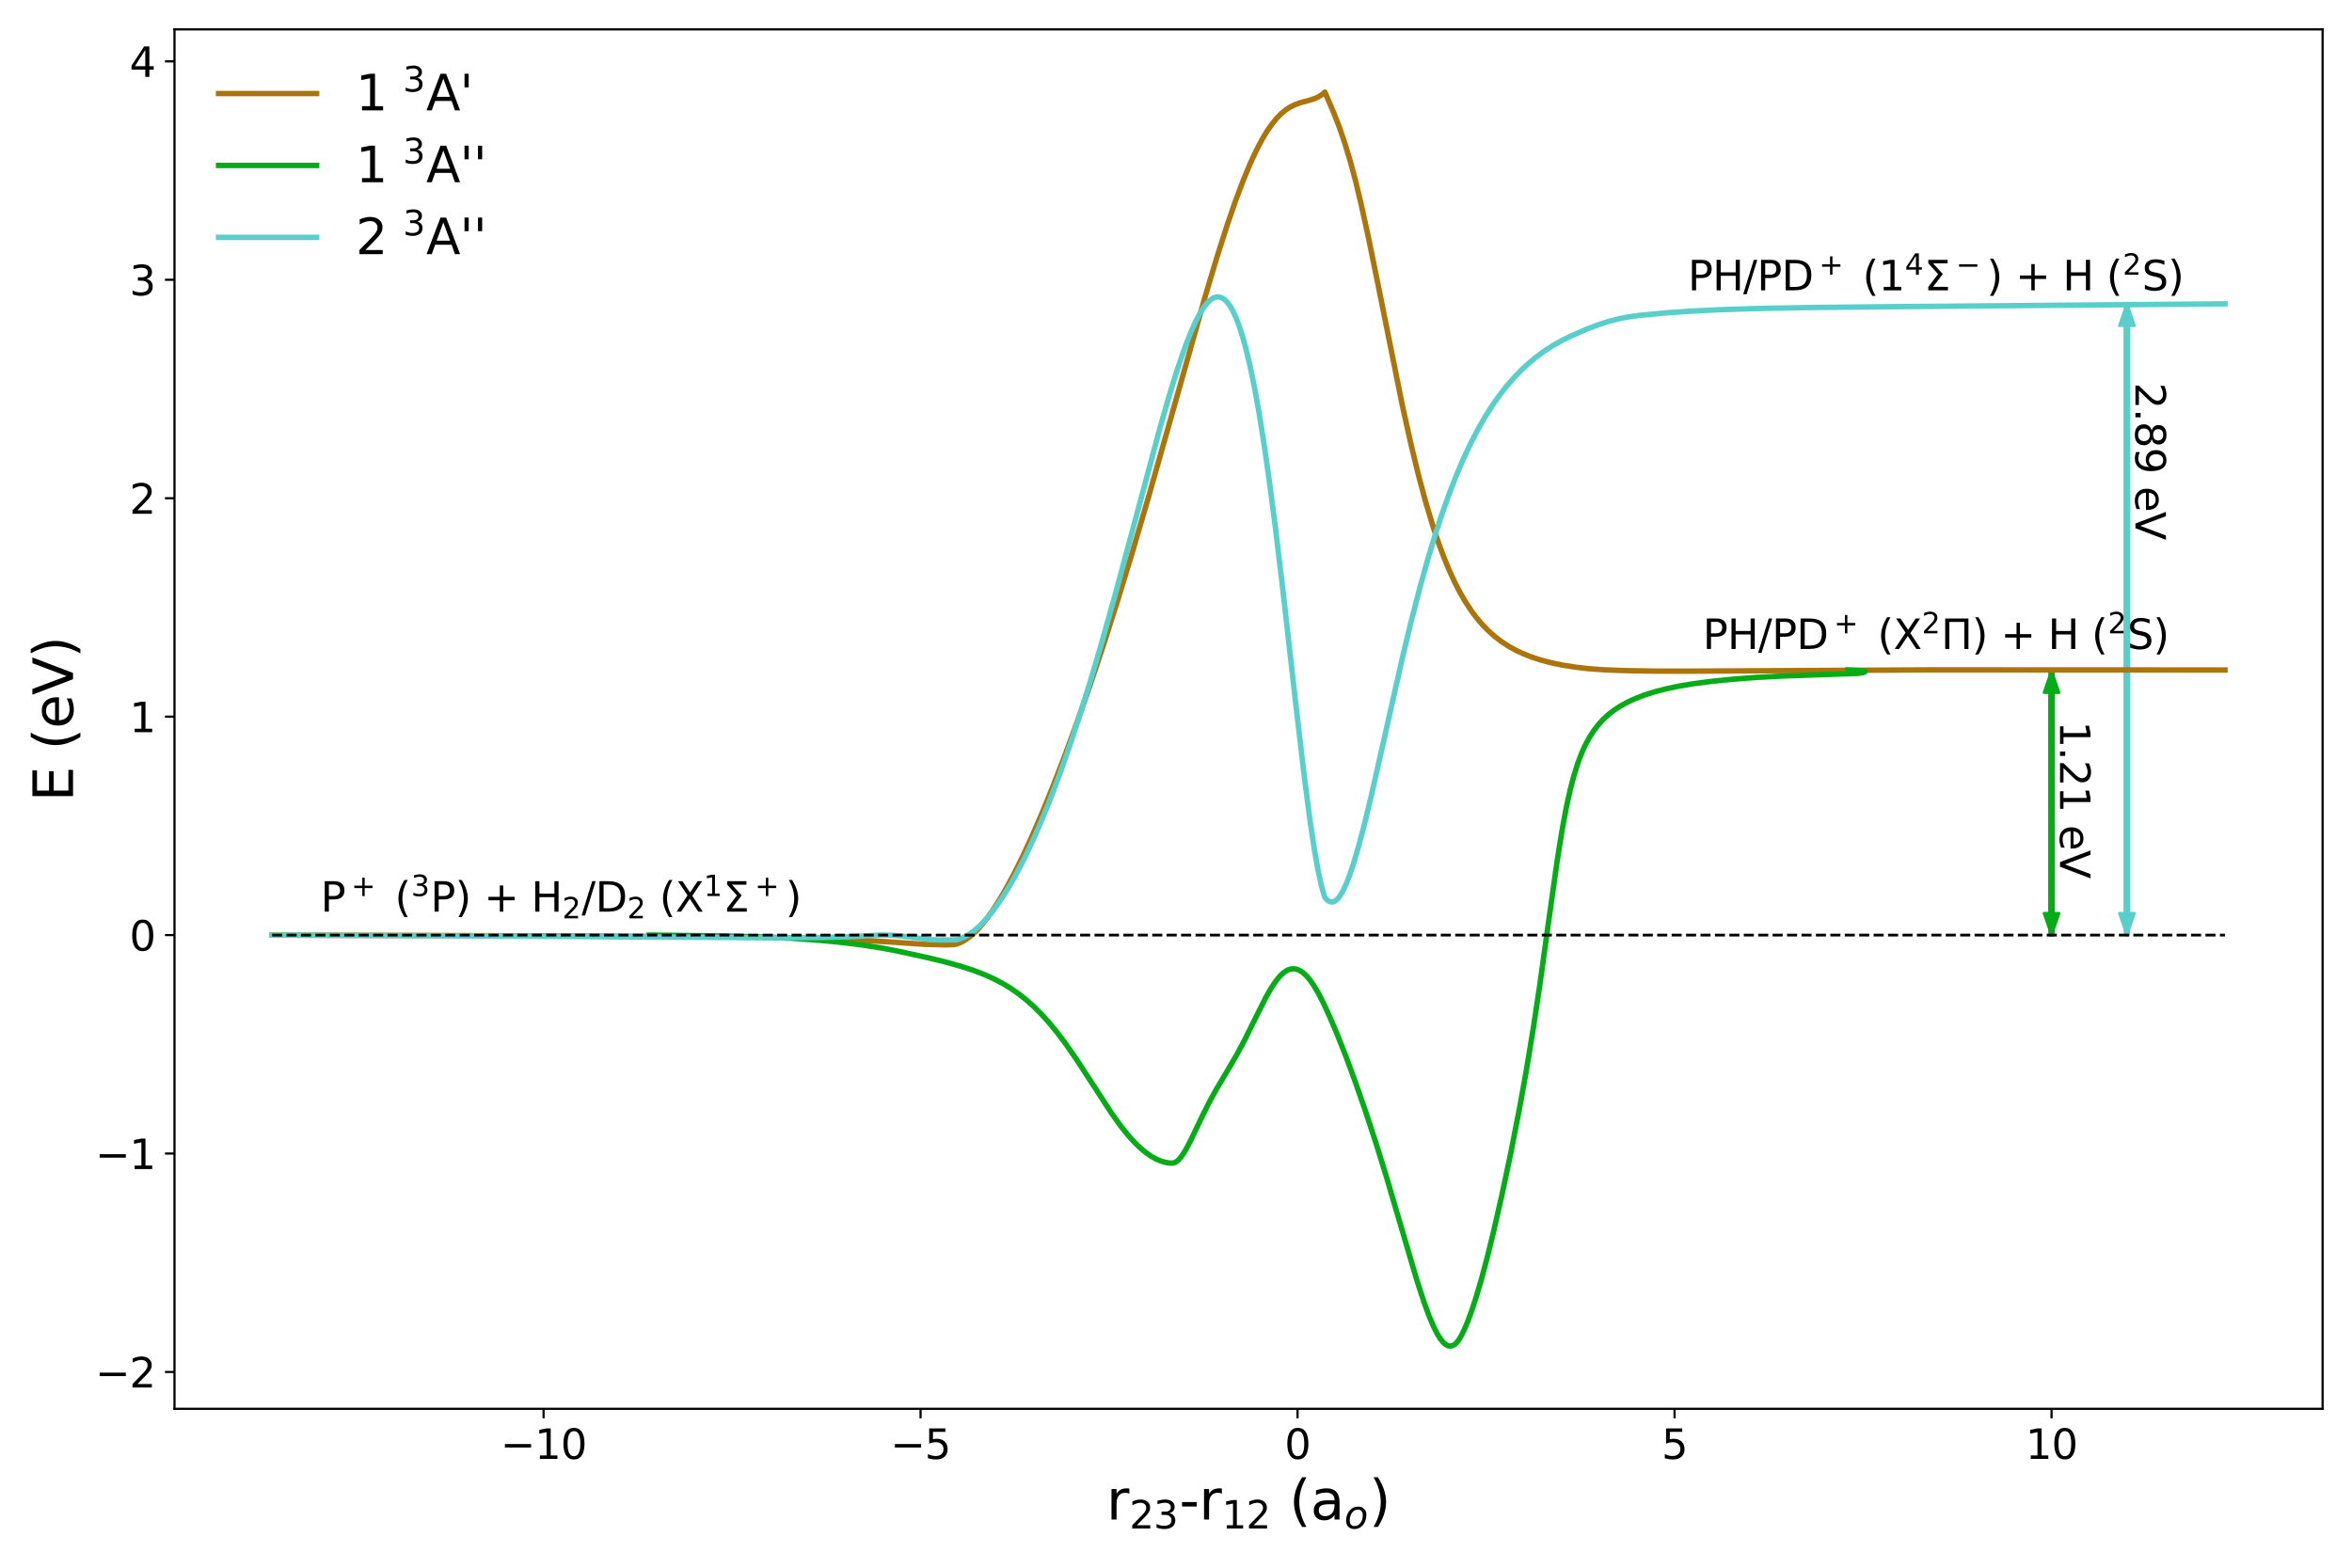 <?xml version="1.0" encoding="utf-8" standalone="no"?>
<!DOCTYPE svg PUBLIC "-//W3C//DTD SVG 1.1//EN"
  "http://www.w3.org/Graphics/SVG/1.1/DTD/svg11.dtd">
<svg xmlns:xlink="http://www.w3.org/1999/xlink" width="864pt" height="576pt" viewBox="0 0 864 576" xmlns="http://www.w3.org/2000/svg" version="1.1">
 <defs>
  <style type="text/css">*{stroke-linejoin: round; stroke-linecap: butt}</style>
 </defs>
 <g id="figure_1">
  <g id="patch_1">
   <path d="M 0 576 
L 864 576 
L 864 0 
L 0 0 
L 0 576 
z
" style="fill: none"/>
  </g>
  <g id="axes_1">
   <g id="patch_2">
    <path d="M 64.1 517.624 
L 853.2 517.624 
L 853.2 10.8 
L 64.1 10.8 
L 64.1 517.624 
z
" style="fill: none"/>
   </g>
   <g id="patch_3">
    <path d="M 753.628 246.46 
L 756.397 254.486 
L 754.32 254.486 
L 754.32 343.572 
L 752.935 343.572 
L 752.935 254.486 
L 750.858 254.486 
z
" clip-path="url(#p246024b13c)" style="fill: #06ac18; stroke: #06ac18; stroke-linejoin: miter"/>
   </g>
   <g id="patch_4">
    <path d="M 753.628 343.572 
L 750.858 335.547 
L 752.935 335.547 
L 752.935 246.46 
L 754.32 246.46 
L 754.32 335.547 
L 756.397 335.547 
z
" clip-path="url(#p246024b13c)" style="fill: #06ac18; stroke: #06ac18; stroke-linejoin: miter"/>
   </g>
   <g id="patch_5">
    <path d="M 781.325 111.627 
L 784.095 119.653 
L 782.018 119.653 
L 782.018 343.572 
L 780.633 343.572 
L 780.633 119.653 
L 778.555 119.653 
z
" clip-path="url(#p246024b13c)" style="fill: #58cfca; stroke: #58cfca; stroke-linejoin: miter"/>
   </g>
   <g id="patch_6">
    <path d="M 781.325 343.572 
L 778.555 335.547 
L 780.633 335.547 
L 780.633 111.627 
L 782.018 111.627 
L 782.018 335.547 
L 784.095 335.547 
z
" clip-path="url(#p246024b13c)" style="fill: #58cfca; stroke: #58cfca; stroke-linejoin: miter"/>
   </g>
   <g id="matplotlib.axis_1">
    <g id="xtick_1">
     <g id="line2d_1">
      <defs>
       <path id="m3569d55212" d="M 0 0 
L 0 3.5 
" style="stroke: #000000; stroke-width: 0.8"/>
      </defs>
      <g>
       <use xlink:href="#m3569d55212" x="199.679" y="517.624" style="stroke: #000000; stroke-width: 0.8"/>
      </g>
     </g>
     <g id="text_1">
      <!-- −10 -->
      <g transform="translate(183.85 536.022) scale(0.15 -0.15)">
       <defs>
        <path id="DejaVuSans-2212" d="M 678 2272 
L 4684 2272 
L 4684 1741 
L 678 1741 
L 678 2272 
z
" transform="scale(0.016)"/>
        <path id="DejaVuSans-31" d="M 794 531 
L 1825 531 
L 1825 4091 
L 703 3866 
L 703 4441 
L 1819 4666 
L 2450 4666 
L 2450 531 
L 3481 531 
L 3481 0 
L 794 0 
L 794 531 
z
" transform="scale(0.016)"/>
        <path id="DejaVuSans-30" d="M 2034 4250 
Q 1547 4250 1301 3770 
Q 1056 3291 1056 2328 
Q 1056 1369 1301 889 
Q 1547 409 2034 409 
Q 2525 409 2770 889 
Q 3016 1369 3016 2328 
Q 3016 3291 2770 3770 
Q 2525 4250 2034 4250 
z
M 2034 4750 
Q 2819 4750 3233 4129 
Q 3647 3509 3647 2328 
Q 3647 1150 3233 529 
Q 2819 -91 2034 -91 
Q 1250 -91 836 529 
Q 422 1150 422 2328 
Q 422 3509 836 4129 
Q 1250 4750 2034 4750 
z
" transform="scale(0.016)"/>
       </defs>
       <use xlink:href="#DejaVuSans-2212"/>
       <use xlink:href="#DejaVuSans-31" transform="translate(83.789 0)"/>
       <use xlink:href="#DejaVuSans-30" transform="translate(147.412 0)"/>
      </g>
     </g>
    </g>
    <g id="xtick_2">
     <g id="line2d_2">
      <g>
       <use xlink:href="#m3569d55212" x="338.166" y="517.624" style="stroke: #000000; stroke-width: 0.8"/>
      </g>
     </g>
     <g id="text_2">
      <!-- −5 -->
      <g transform="translate(327.11 536.022) scale(0.15 -0.15)">
       <defs>
        <path id="DejaVuSans-35" d="M 691 4666 
L 3169 4666 
L 3169 4134 
L 1269 4134 
L 1269 2991 
Q 1406 3038 1543 3061 
Q 1681 3084 1819 3084 
Q 2600 3084 3056 2656 
Q 3513 2228 3513 1497 
Q 3513 744 3044 326 
Q 2575 -91 1722 -91 
Q 1428 -91 1123 -41 
Q 819 9 494 109 
L 494 744 
Q 775 591 1075 516 
Q 1375 441 1709 441 
Q 2250 441 2565 725 
Q 2881 1009 2881 1497 
Q 2881 1984 2565 2268 
Q 2250 2553 1709 2553 
Q 1456 2553 1204 2497 
Q 953 2441 691 2322 
L 691 4666 
z
" transform="scale(0.016)"/>
       </defs>
       <use xlink:href="#DejaVuSans-2212"/>
       <use xlink:href="#DejaVuSans-35" transform="translate(83.789 0)"/>
      </g>
     </g>
    </g>
    <g id="xtick_3">
     <g id="line2d_3">
      <g>
       <use xlink:href="#m3569d55212" x="476.653" y="517.624" style="stroke: #000000; stroke-width: 0.8"/>
      </g>
     </g>
     <g id="text_3">
      <!-- 0 -->
      <g transform="translate(471.881 536.022) scale(0.15 -0.15)">
       <use xlink:href="#DejaVuSans-30"/>
      </g>
     </g>
    </g>
    <g id="xtick_4">
     <g id="line2d_4">
      <g>
       <use xlink:href="#m3569d55212" x="615.141" y="517.624" style="stroke: #000000; stroke-width: 0.8"/>
      </g>
     </g>
     <g id="text_4">
      <!-- 5 -->
      <g transform="translate(610.369 536.022) scale(0.15 -0.15)">
       <use xlink:href="#DejaVuSans-35"/>
      </g>
     </g>
    </g>
    <g id="xtick_5">
     <g id="line2d_5">
      <g>
       <use xlink:href="#m3569d55212" x="753.628" y="517.624" style="stroke: #000000; stroke-width: 0.8"/>
      </g>
     </g>
     <g id="text_5">
      <!-- 10 -->
      <g transform="translate(744.084 536.022) scale(0.15 -0.15)">
       <use xlink:href="#DejaVuSans-31"/>
       <use xlink:href="#DejaVuSans-30" transform="translate(63.623 0)"/>
      </g>
     </g>
    </g>
    <g id="text_6">
     <!-- r$_{23}$-r$_{12}$ (a$_o$) -->
     <g transform="translate(406.45 558.338) scale(0.2 -0.2)">
      <defs>
       <path id="DejaVuSans-72" d="M 2631 2963 
Q 2534 3019 2420 3045 
Q 2306 3072 2169 3072 
Q 1681 3072 1420 2755 
Q 1159 2438 1159 1844 
L 1159 0 
L 581 0 
L 581 3500 
L 1159 3500 
L 1159 2956 
Q 1341 3275 1631 3429 
Q 1922 3584 2338 3584 
Q 2397 3584 2469 3576 
Q 2541 3569 2628 3553 
L 2631 2963 
z
" transform="scale(0.016)"/>
       <path id="DejaVuSans-32" d="M 1228 531 
L 3431 531 
L 3431 0 
L 469 0 
L 469 531 
Q 828 903 1448 1529 
Q 2069 2156 2228 2338 
Q 2531 2678 2651 2914 
Q 2772 3150 2772 3378 
Q 2772 3750 2511 3984 
Q 2250 4219 1831 4219 
Q 1534 4219 1204 4116 
Q 875 4013 500 3803 
L 500 4441 
Q 881 4594 1212 4672 
Q 1544 4750 1819 4750 
Q 2544 4750 2975 4387 
Q 3406 4025 3406 3419 
Q 3406 3131 3298 2873 
Q 3191 2616 2906 2266 
Q 2828 2175 2409 1742 
Q 1991 1309 1228 531 
z
" transform="scale(0.016)"/>
       <path id="DejaVuSans-33" d="M 2597 2516 
Q 3050 2419 3304 2112 
Q 3559 1806 3559 1356 
Q 3559 666 3084 287 
Q 2609 -91 1734 -91 
Q 1441 -91 1130 -33 
Q 819 25 488 141 
L 488 750 
Q 750 597 1062 519 
Q 1375 441 1716 441 
Q 2309 441 2620 675 
Q 2931 909 2931 1356 
Q 2931 1769 2642 2001 
Q 2353 2234 1838 2234 
L 1294 2234 
L 1294 2753 
L 1863 2753 
Q 2328 2753 2575 2939 
Q 2822 3125 2822 3475 
Q 2822 3834 2567 4026 
Q 2313 4219 1838 4219 
Q 1578 4219 1281 4162 
Q 984 4106 628 3988 
L 628 4550 
Q 988 4650 1302 4700 
Q 1616 4750 1894 4750 
Q 2613 4750 3031 4423 
Q 3450 4097 3450 3541 
Q 3450 3153 3228 2886 
Q 3006 2619 2597 2516 
z
" transform="scale(0.016)"/>
       <path id="DejaVuSans-2d" d="M 313 2009 
L 1997 2009 
L 1997 1497 
L 313 1497 
L 313 2009 
z
" transform="scale(0.016)"/>
       <path id="DejaVuSans-20" transform="scale(0.016)"/>
       <path id="DejaVuSans-28" d="M 1984 4856 
Q 1566 4138 1362 3434 
Q 1159 2731 1159 2009 
Q 1159 1288 1364 580 
Q 1569 -128 1984 -844 
L 1484 -844 
Q 1016 -109 783 600 
Q 550 1309 550 2009 
Q 550 2706 781 3412 
Q 1013 4119 1484 4856 
L 1984 4856 
z
" transform="scale(0.016)"/>
       <path id="DejaVuSans-61" d="M 2194 1759 
Q 1497 1759 1228 1600 
Q 959 1441 959 1056 
Q 959 750 1161 570 
Q 1363 391 1709 391 
Q 2188 391 2477 730 
Q 2766 1069 2766 1631 
L 2766 1759 
L 2194 1759 
z
M 3341 1997 
L 3341 0 
L 2766 0 
L 2766 531 
Q 2569 213 2275 61 
Q 1981 -91 1556 -91 
Q 1019 -91 701 211 
Q 384 513 384 1019 
Q 384 1609 779 1909 
Q 1175 2209 1959 2209 
L 2766 2209 
L 2766 2266 
Q 2766 2663 2505 2880 
Q 2244 3097 1772 3097 
Q 1472 3097 1187 3025 
Q 903 2953 641 2809 
L 641 3341 
Q 956 3463 1253 3523 
Q 1550 3584 1831 3584 
Q 2591 3584 2966 3190 
Q 3341 2797 3341 1997 
z
" transform="scale(0.016)"/>
       <path id="DejaVuSans-Oblique-6f" d="M 1625 -91 
Q 1009 -91 651 289 
Q 294 669 294 1325 
Q 294 1706 417 2101 
Q 541 2497 738 2766 
Q 1047 3184 1428 3384 
Q 1809 3584 2291 3584 
Q 2888 3584 3255 3212 
Q 3622 2841 3622 2241 
Q 3622 1825 3500 1412 
Q 3378 1000 3181 728 
Q 2875 309 2494 109 
Q 2113 -91 1625 -91 
z
M 891 1344 
Q 891 869 1089 633 
Q 1288 397 1691 397 
Q 2269 397 2648 901 
Q 3028 1406 3028 2181 
Q 3028 2634 2825 2865 
Q 2622 3097 2228 3097 
Q 1903 3097 1650 2945 
Q 1397 2794 1197 2484 
Q 1050 2253 970 1956 
Q 891 1659 891 1344 
z
" transform="scale(0.016)"/>
       <path id="DejaVuSans-29" d="M 513 4856 
L 1013 4856 
Q 1481 4119 1714 3412 
Q 1947 2706 1947 2009 
Q 1947 1309 1714 600 
Q 1481 -109 1013 -844 
L 513 -844 
Q 928 -128 1133 580 
Q 1338 1288 1338 2009 
Q 1338 2731 1133 3434 
Q 928 4138 513 4856 
z
" transform="scale(0.016)"/>
      </defs>
      <use xlink:href="#DejaVuSans-72" transform="translate(0 0.125)"/>
      <use xlink:href="#DejaVuSans-32" transform="translate(42.07 -16.281) scale(0.7)"/>
      <use xlink:href="#DejaVuSans-33" transform="translate(86.606 -16.281) scale(0.7)"/>
      <use xlink:href="#DejaVuSans-2d" transform="translate(133.877 0.125)"/>
      <use xlink:href="#DejaVuSans-72" transform="translate(169.961 0.125)"/>
      <use xlink:href="#DejaVuSans-31" transform="translate(212.031 -16.281) scale(0.7)"/>
      <use xlink:href="#DejaVuSans-32" transform="translate(256.567 -16.281) scale(0.7)"/>
      <use xlink:href="#DejaVuSans-20" transform="translate(303.838 0.125)"/>
      <use xlink:href="#DejaVuSans-28" transform="translate(335.625 0.125)"/>
      <use xlink:href="#DejaVuSans-61" transform="translate(374.639 0.125)"/>
      <use xlink:href="#DejaVuSans-Oblique-6f" transform="translate(436.875 -16.281) scale(0.7)"/>
      <use xlink:href="#DejaVuSans-29" transform="translate(482.437 0.125)"/>
     </g>
    </g>
   </g>
   <g id="matplotlib.axis_2">
    <g id="ytick_1">
     <g id="line2d_6">
      <defs>
       <path id="mdfe59b8636" d="M 0 0 
L -3.5 0 
" style="stroke: #000000; stroke-width: 0.8"/>
      </defs>
      <g>
       <use xlink:href="#mdfe59b8636" x="64.1" y="504.088" style="stroke: #000000; stroke-width: 0.8"/>
      </g>
     </g>
     <g id="text_7">
      <!-- −2 -->
      <g transform="translate(34.987 509.787) scale(0.15 -0.15)">
       <use xlink:href="#DejaVuSans-2212"/>
       <use xlink:href="#DejaVuSans-32" transform="translate(83.789 0)"/>
      </g>
     </g>
    </g>
    <g id="ytick_2">
     <g id="line2d_7">
      <g>
       <use xlink:href="#mdfe59b8636" x="64.1" y="423.83" style="stroke: #000000; stroke-width: 0.8"/>
      </g>
     </g>
     <g id="text_8">
      <!-- −1 -->
      <g transform="translate(34.987 429.529) scale(0.15 -0.15)">
       <use xlink:href="#DejaVuSans-2212"/>
       <use xlink:href="#DejaVuSans-31" transform="translate(83.789 0)"/>
      </g>
     </g>
    </g>
    <g id="ytick_3">
     <g id="line2d_8">
      <g>
       <use xlink:href="#mdfe59b8636" x="64.1" y="343.572" style="stroke: #000000; stroke-width: 0.8"/>
      </g>
     </g>
     <g id="text_9">
      <!-- 0 -->
      <g transform="translate(47.556 349.271) scale(0.15 -0.15)">
       <use xlink:href="#DejaVuSans-30"/>
      </g>
     </g>
    </g>
    <g id="ytick_4">
     <g id="line2d_9">
      <g>
       <use xlink:href="#mdfe59b8636" x="64.1" y="263.315" style="stroke: #000000; stroke-width: 0.8"/>
      </g>
     </g>
     <g id="text_10">
      <!-- 1 -->
      <g transform="translate(47.556 269.013) scale(0.15 -0.15)">
       <use xlink:href="#DejaVuSans-31"/>
      </g>
     </g>
    </g>
    <g id="ytick_5">
     <g id="line2d_10">
      <g>
       <use xlink:href="#mdfe59b8636" x="64.1" y="183.057" style="stroke: #000000; stroke-width: 0.8"/>
      </g>
     </g>
     <g id="text_11">
      <!-- 2 -->
      <g transform="translate(47.556 188.756) scale(0.15 -0.15)">
       <use xlink:href="#DejaVuSans-32"/>
      </g>
     </g>
    </g>
    <g id="ytick_6">
     <g id="line2d_11">
      <g>
       <use xlink:href="#mdfe59b8636" x="64.1" y="102.799" style="stroke: #000000; stroke-width: 0.8"/>
      </g>
     </g>
     <g id="text_12">
      <!-- 3 -->
      <g transform="translate(47.556 108.498) scale(0.15 -0.15)">
       <use xlink:href="#DejaVuSans-33"/>
      </g>
     </g>
    </g>
    <g id="ytick_7">
     <g id="line2d_12">
      <g>
       <use xlink:href="#mdfe59b8636" x="64.1" y="22.541" style="stroke: #000000; stroke-width: 0.8"/>
      </g>
     </g>
     <g id="text_13">
      <!-- 4 -->
      <g transform="translate(47.556 28.24) scale(0.15 -0.15)">
       <defs>
        <path id="DejaVuSans-34" d="M 2419 4116 
L 825 1625 
L 2419 1625 
L 2419 4116 
z
M 2253 4666 
L 3047 4666 
L 3047 1625 
L 3713 1625 
L 3713 1100 
L 3047 1100 
L 3047 0 
L 2419 0 
L 2419 1100 
L 313 1100 
L 313 1709 
L 2253 4666 
z
" transform="scale(0.016)"/>
       </defs>
       <use xlink:href="#DejaVuSans-34"/>
      </g>
     </g>
    </g>
    <g id="text_14">
     <!-- E (eV) -->
     <g transform="translate(26.827 294.506) rotate(-90) scale(0.2 -0.2)">
      <defs>
       <path id="DejaVuSans-45" d="M 628 4666 
L 3578 4666 
L 3578 4134 
L 1259 4134 
L 1259 2753 
L 3481 2753 
L 3481 2222 
L 1259 2222 
L 1259 531 
L 3634 531 
L 3634 0 
L 628 0 
L 628 4666 
z
" transform="scale(0.016)"/>
       <path id="DejaVuSans-65" d="M 3597 1894 
L 3597 1613 
L 953 1613 
Q 991 1019 1311 708 
Q 1631 397 2203 397 
Q 2534 397 2845 478 
Q 3156 559 3463 722 
L 3463 178 
Q 3153 47 2828 -22 
Q 2503 -91 2169 -91 
Q 1331 -91 842 396 
Q 353 884 353 1716 
Q 353 2575 817 3079 
Q 1281 3584 2069 3584 
Q 2775 3584 3186 3129 
Q 3597 2675 3597 1894 
z
M 3022 2063 
Q 3016 2534 2758 2815 
Q 2500 3097 2075 3097 
Q 1594 3097 1305 2825 
Q 1016 2553 972 2059 
L 3022 2063 
z
" transform="scale(0.016)"/>
       <path id="DejaVuSans-56" d="M 1831 0 
L 50 4666 
L 709 4666 
L 2188 738 
L 3669 4666 
L 4325 4666 
L 2547 0 
L 1831 0 
z
" transform="scale(0.016)"/>
      </defs>
      <use xlink:href="#DejaVuSans-45"/>
      <use xlink:href="#DejaVuSans-20" transform="translate(63.184 0)"/>
      <use xlink:href="#DejaVuSans-28" transform="translate(94.971 0)"/>
      <use xlink:href="#DejaVuSans-65" transform="translate(133.984 0)"/>
      <use xlink:href="#DejaVuSans-56" transform="translate(195.508 0)"/>
      <use xlink:href="#DejaVuSans-29" transform="translate(263.916 0)"/>
     </g>
    </g>
   </g>
   <g id="line2d_13">
    <path d="M 99.968 343.572 
L 203.695 343.862 
L 266.229 344.21 
L 288.562 344.512 
L 303.947 344.925 
L 317.347 345.502 
L 327.273 346.115 
L 339.681 346.965 
L 347.125 347.154 
L 350.487 347.061 
L 351.873 346.694 
L 353.342 346.07 
L 354.894 345.163 
L 356.557 343.927 
L 358.33 342.325 
L 360.243 340.292 
L 362.321 337.749 
L 364.566 334.641 
L 367.005 330.875 
L 369.665 326.344 
L 372.548 320.984 
L 375.679 314.68 
L 379.088 307.309 
L 382.802 298.738 
L 386.82 288.892 
L 391.144 277.698 
L 395.716 265.23 
L 400.511 251.499 
L 405.444 236.692 
L 410.571 220.59 
L 415.92 203.048 
L 421.767 183.089 
L 428.945 157.748 
L 442.885 108.348 
L 447.319 93.586 
L 450.922 82.338 
L 454.026 73.356 
L 456.77 66.081 
L 459.236 60.153 
L 461.481 55.315 
L 463.559 51.345 
L 465.499 48.107 
L 467.301 45.518 
L 469.019 43.424 
L 470.682 41.737 
L 472.317 40.388 
L 473.952 39.322 
L 475.67 38.468 
L 477.583 37.771 
L 480.576 36.958 
L 482.959 36.214 
L 484.456 35.515 
L 485.73 34.672 
L 486.687 33.837 
L 489.993 41.542 
L 491.977 46.67 
L 493.961 52.436 
L 495.945 58.968 
L 497.929 66.351 
L 499.912 74.581 
L 502.558 86.628 
L 505.864 102.804 
L 515.122 148.849 
L 518.429 163.722 
L 521.074 174.593 
L 523.719 184.454 
L 526.364 193.271 
L 528.348 199.205 
L 530.332 204.577 
L 532.316 209.411 
L 534.299 213.742 
L 536.283 217.604 
L 538.267 221.036 
L 540.251 224.078 
L 542.235 226.768 
L 544.219 229.143 
L 546.203 231.237 
L 548.848 233.649 
L 551.493 235.691 
L 554.138 237.422 
L 556.783 238.893 
L 559.429 240.144 
L 562.735 241.452 
L 566.041 242.526 
L 570.009 243.565 
L 573.977 244.382 
L 578.606 245.113 
L 583.896 245.718 
L 589.187 246.097 
L 596.461 246.38 
L 608.364 246.594 
L 622.912 246.58 
L 709.541 246.124 
L 817.332 246.167 
L 817.332 246.167 
" clip-path="url(#p246024b13c)" style="fill: none; stroke: #ab750b; stroke-width: 2; stroke-linecap: square"/>
   </g>
   <g id="line2d_14">
    <path d="M 238.455 343.572 
L 240.971 343.591 
L 266.014 343.903 
L 279.791 344.264 
L 290.805 344.765 
L 300.149 345.407 
L 308.544 346.205 
L 316.445 347.177 
L 323.793 348.302 
L 329.995 349.497 
L 340.124 351.721 
L 347.041 353.38 
L 352.821 354.984 
L 357.509 356.506 
L 361.523 358.04 
L 365.061 359.627 
L 368.261 361.301 
L 371.265 363.117 
L 374.173 365.136 
L 376.962 367.339 
L 379.752 369.823 
L 382.603 372.669 
L 385.461 375.841 
L 388.423 379.458 
L 391.616 383.714 
L 395.197 388.867 
L 399.893 396.053 
L 408.371 409.09 
L 411.543 413.52 
L 414.176 416.843 
L 416.601 419.561 
L 418.801 421.709 
L 420.882 423.447 
L 422.898 424.848 
L 424.837 425.924 
L 426.616 426.662 
L 428.337 427.137 
L 429.961 427.354 
L 431.098 427.311 
L 431.813 427.025 
L 432.603 426.459 
L 433.508 425.522 
L 434.572 424.082 
L 435.874 421.921 
L 437.602 418.59 
L 441.157 411.111 
L 444.173 405.046 
L 446.81 400.252 
L 450.549 393.98 
L 454.398 387.386 
L 457.259 382.013 
L 460.925 374.599 
L 464.919 366.635 
L 466.987 363.003 
L 468.658 360.5 
L 470.093 358.732 
L 471.37 357.498 
L 472.524 356.68 
L 473.592 356.187 
L 474.602 355.961 
L 475.589 355.966 
L 476.583 356.196 
L 477.614 356.666 
L 478.701 357.413 
L 479.869 358.494 
L 481.145 359.99 
L 482.56 362.005 
L 484.153 364.676 
L 486.001 368.229 
L 488.225 373.011 
L 491.055 379.656 
L 494.304 387.852 
L 497.67 396.952 
L 501.629 408.345 
L 505.538 420.247 
L 509.434 432.841 
L 514.168 448.952 
L 520.478 470.377 
L 523.028 478.219 
L 525.005 483.613 
L 526.641 487.463 
L 528.029 490.191 
L 529.226 492.078 
L 530.263 493.321 
L 531.168 494.076 
L 531.968 494.469 
L 532.697 494.587 
L 533.419 494.475 
L 534.155 494.124 
L 534.902 493.507 
L 535.726 492.515 
L 536.673 491.001 
L 537.698 488.983 
L 539.005 485.945 
L 540.662 481.476 
L 542.271 476.555 
L 544.143 470.193 
L 546.266 462.252 
L 548.609 452.732 
L 551.765 438.871 
L 555.034 423.38 
L 558.235 406.985 
L 560.632 393.673 
L 563.327 377.324 
L 565.65 361.855 
L 568.997 337.761 
L 572.055 316.074 
L 573.838 304.94 
L 575.385 296.643 
L 576.765 290.367 
L 578.17 284.992 
L 579.593 280.463 
L 581.03 276.669 
L 582.477 273.491 
L 583.931 270.816 
L 585.491 268.407 
L 587.135 266.273 
L 588.932 264.311 
L 590.847 262.549 
L 592.928 260.934 
L 595.27 259.403 
L 597.867 257.975 
L 600.759 256.643 
L 604.002 255.396 
L 607.694 254.22 
L 611.853 253.134 
L 616.601 252.13 
L 621.924 251.235 
L 628.431 250.38 
L 636.188 249.586 
L 644.964 248.916 
L 655.144 248.369 
L 667.122 247.953 
L 682.434 247.439 
L 684.372 247.131 
L 685.052 246.841 
L 685.027 246.694 
L 685.027 246.693 
L 684.678 246.559 
L 683.54 246.404 
L 679.891 246.179 
L 678.845 246.144 
L 678.845 246.144 
" clip-path="url(#p246024b13c)" style="fill: none; stroke: #06ac18; stroke-width: 2; stroke-linecap: square"/>
   </g>
   <g id="line2d_15">
    <path d="M 99.968 343.572 
L 180.369 343.857 
L 242.406 344.302 
L 286.577 344.572 
L 301.962 344.446 
L 311.888 344.164 
L 320.325 343.713 
L 323.799 343.553 
L 327.273 343.624 
L 331.244 343.936 
L 337.199 344.677 
L 342.162 345.248 
L 345.14 345.375 
L 351.347 345.303 
L 352.843 344.886 
L 354.423 344.21 
L 356.086 343.253 
L 357.859 341.97 
L 359.744 340.327 
L 361.767 338.26 
L 363.929 335.724 
L 366.229 332.673 
L 368.668 329.058 
L 371.245 324.831 
L 373.961 319.94 
L 376.816 314.329 
L 379.781 308.002 
L 382.885 300.847 
L 386.127 292.801 
L 389.481 283.876 
L 393 273.865 
L 396.686 262.698 
L 400.594 250.136 
L 404.806 235.828 
L 409.545 218.917 
L 415.532 196.672 
L 426.312 156.491 
L 429.943 143.925 
L 432.797 134.811 
L 435.208 127.831 
L 437.287 122.471 
L 439.088 118.412 
L 440.696 115.315 
L 442.109 113.051 
L 443.384 111.41 
L 444.52 110.295 
L 445.546 109.589 
L 446.488 109.204 
L 447.347 109.086 
L 448.178 109.191 
L 449.01 109.52 
L 449.869 110.104 
L 450.783 111.008 
L 451.753 112.295 
L 452.779 114.035 
L 453.887 116.37 
L 455.079 119.421 
L 456.354 123.321 
L 457.712 128.213 
L 459.181 134.376 
L 460.733 141.873 
L 462.423 151.183 
L 464.252 162.56 
L 466.248 176.428 
L 468.493 193.651 
L 471.181 216.084 
L 475.809 256.989 
L 479.107 285.167 
L 481.185 301.118 
L 482.821 312.06 
L 484.178 319.745 
L 485.342 325.12 
L 486.312 328.623 
L 486.687 329.716 
L 487.348 330.496 
L 488.009 331.033 
L 488.67 331.334 
L 489.332 331.406 
L 489.993 331.254 
L 490.654 330.887 
L 491.316 330.31 
L 491.977 329.531 
L 493.299 327.398 
L 494.622 324.555 
L 495.945 321.094 
L 497.267 317.106 
L 499.251 310.321 
L 501.235 302.775 
L 503.88 291.788 
L 507.848 274.2 
L 515.122 241.88 
L 518.429 228.154 
L 521.735 215.365 
L 524.38 205.882 
L 527.025 197.086 
L 529.67 188.976 
L 532.316 181.534 
L 534.961 174.731 
L 537.606 168.534 
L 540.251 162.903 
L 542.896 157.799 
L 545.541 153.18 
L 548.187 149.007 
L 550.832 145.243 
L 553.477 141.854 
L 556.122 138.805 
L 558.767 136.065 
L 561.412 133.605 
L 564.058 131.398 
L 567.364 128.959 
L 570.67 126.834 
L 573.977 124.983 
L 577.283 123.38 
L 583.235 120.798 
L 587.203 119.293 
L 591.17 118.024 
L 595.138 117.016 
L 598.445 116.386 
L 602.412 115.872 
L 611.67 114.971 
L 620.929 114.327 
L 632.17 113.779 
L 646.058 113.34 
L 664.574 112.995 
L 694.993 112.685 
L 817.332 111.635 
L 817.332 111.635 
" clip-path="url(#p246024b13c)" style="fill: none; stroke: #58cfca; stroke-width: 2; stroke-linecap: square"/>
   </g>
   <g id="line2d_16">
    <path d="M 99.968 343.572 
L 817.332 343.572 
" clip-path="url(#p246024b13c)" style="fill: none; stroke-dasharray: 3.7,1.6; stroke-dashoffset: 0; stroke: #000000"/>
   </g>
   <g id="patch_7">
    <path d="M 64.1 517.624 
L 64.1 10.8 
" style="fill: none; stroke: #000000; stroke-width: 0.8; stroke-linejoin: miter; stroke-linecap: square"/>
   </g>
   <g id="patch_8">
    <path d="M 853.2 517.624 
L 853.2 10.8 
" style="fill: none; stroke: #000000; stroke-width: 0.8; stroke-linejoin: miter; stroke-linecap: square"/>
   </g>
   <g id="patch_9">
    <path d="M 64.1 517.624 
L 853.2 517.624 
" style="fill: none; stroke: #000000; stroke-width: 0.8; stroke-linejoin: miter; stroke-linecap: square"/>
   </g>
   <g id="patch_10">
    <path d="M 64.1 10.8 
L 853.2 10.8 
" style="fill: none; stroke: #000000; stroke-width: 0.8; stroke-linejoin: miter; stroke-linecap: square"/>
   </g>
   <g id="text_15">
    <!-- P$^+$ ($^3$P) + H$_2$/D$_2$ (X$^1\Sigma^+$) -->
    <g transform="translate(117.788 335.08) scale(0.15 -0.15)">
     <defs>
      <path id="DejaVuSans-50" d="M 1259 4147 
L 1259 2394 
L 2053 2394 
Q 2494 2394 2734 2622 
Q 2975 2850 2975 3272 
Q 2975 3691 2734 3919 
Q 2494 4147 2053 4147 
L 1259 4147 
z
M 628 4666 
L 2053 4666 
Q 2838 4666 3239 4311 
Q 3641 3956 3641 3272 
Q 3641 2581 3239 2228 
Q 2838 1875 2053 1875 
L 1259 1875 
L 1259 0 
L 628 0 
L 628 4666 
z
" transform="scale(0.016)"/>
      <path id="DejaVuSans-2b" d="M 2944 4013 
L 2944 2272 
L 4684 2272 
L 4684 1741 
L 2944 1741 
L 2944 0 
L 2419 0 
L 2419 1741 
L 678 1741 
L 678 2272 
L 2419 2272 
L 2419 4013 
L 2944 4013 
z
" transform="scale(0.016)"/>
      <path id="DejaVuSans-48" d="M 628 4666 
L 1259 4666 
L 1259 2753 
L 3553 2753 
L 3553 4666 
L 4184 4666 
L 4184 0 
L 3553 0 
L 3553 2222 
L 1259 2222 
L 1259 0 
L 628 0 
L 628 4666 
z
" transform="scale(0.016)"/>
      <path id="DejaVuSans-2f" d="M 1625 4666 
L 2156 4666 
L 531 -594 
L 0 -594 
L 1625 4666 
z
" transform="scale(0.016)"/>
      <path id="DejaVuSans-44" d="M 1259 4147 
L 1259 519 
L 2022 519 
Q 2988 519 3436 956 
Q 3884 1394 3884 2338 
Q 3884 3275 3436 3711 
Q 2988 4147 2022 4147 
L 1259 4147 
z
M 628 4666 
L 1925 4666 
Q 3281 4666 3915 4102 
Q 4550 3538 4550 2338 
Q 4550 1131 3912 565 
Q 3275 0 1925 0 
L 628 0 
L 628 4666 
z
" transform="scale(0.016)"/>
      <path id="DejaVuSans-58" d="M 403 4666 
L 1081 4666 
L 2241 2931 
L 3406 4666 
L 4084 4666 
L 2584 2425 
L 4184 0 
L 3506 0 
L 2194 1984 
L 872 0 
L 191 0 
L 1856 2491 
L 403 4666 
z
" transform="scale(0.016)"/>
      <path id="DejaVuSans-3a3" d="M 1353 531 
L 3634 531 
L 3634 0 
L 628 0 
L 628 531 
L 2125 2481 
L 628 4134 
L 628 4666 
L 3578 4666 
L 3578 4134 
L 1353 4134 
L 2850 2494 
L 1353 531 
z
" transform="scale(0.016)"/>
     </defs>
     <use xlink:href="#DejaVuSans-50" transform="translate(0 0.766)"/>
     <use xlink:href="#DejaVuSans-2b" transform="translate(74.897 39.047) scale(0.7)"/>
     <use xlink:href="#DejaVuSans-20" transform="translate(149.922 0.766)"/>
     <use xlink:href="#DejaVuSans-28" transform="translate(181.709 0.766)"/>
     <use xlink:href="#DejaVuSans-33" transform="translate(221.68 39.047) scale(0.7)"/>
     <use xlink:href="#DejaVuSans-50" transform="translate(268.95 0.766)"/>
     <use xlink:href="#DejaVuSans-29" transform="translate(329.253 0.766)"/>
     <use xlink:href="#DejaVuSans-20" transform="translate(368.267 0.766)"/>
     <use xlink:href="#DejaVuSans-2b" transform="translate(400.054 0.766)"/>
     <use xlink:href="#DejaVuSans-20" transform="translate(483.843 0.766)"/>
     <use xlink:href="#DejaVuSans-48" transform="translate(515.63 0.766)"/>
     <use xlink:href="#DejaVuSans-32" transform="translate(591.782 -15.641) scale(0.7)"/>
     <use xlink:href="#DejaVuSans-2f" transform="translate(639.053 0.766)"/>
     <use xlink:href="#DejaVuSans-44" transform="translate(672.744 0.766)"/>
     <use xlink:href="#DejaVuSans-32" transform="translate(750.703 -15.641) scale(0.7)"/>
     <use xlink:href="#DejaVuSans-20" transform="translate(797.974 0.766)"/>
     <use xlink:href="#DejaVuSans-28" transform="translate(829.761 0.766)"/>
     <use xlink:href="#DejaVuSans-58" transform="translate(868.774 0.766)"/>
     <use xlink:href="#DejaVuSans-31" transform="translate(938.237 39.047) scale(0.7)"/>
     <use xlink:href="#DejaVuSans-3a3" transform="translate(985.508 0.766)"/>
     <use xlink:href="#DejaVuSans-2b" transform="translate(1063.286 39.047) scale(0.7)"/>
     <use xlink:href="#DejaVuSans-29" transform="translate(1138.311 0.766)"/>
    </g>
   </g>
   <g id="text_16">
    <!-- PH/PD$^+$ (X$^2\Pi$) + H ($^2$S) -->
    <g transform="translate(625.512 238.558) scale(0.15 -0.15)">
     <defs>
      <path id="DejaVuSans-3a0" d="M 4184 4666 
L 4184 0 
L 3553 0 
L 3553 4134 
L 1259 4134 
L 1259 0 
L 628 0 
L 628 4666 
L 4184 4666 
z
" transform="scale(0.016)"/>
      <path id="DejaVuSans-53" d="M 3425 4513 
L 3425 3897 
Q 3066 4069 2747 4153 
Q 2428 4238 2131 4238 
Q 1616 4238 1336 4038 
Q 1056 3838 1056 3469 
Q 1056 3159 1242 3001 
Q 1428 2844 1947 2747 
L 2328 2669 
Q 3034 2534 3370 2195 
Q 3706 1856 3706 1288 
Q 3706 609 3251 259 
Q 2797 -91 1919 -91 
Q 1588 -91 1214 -16 
Q 841 59 441 206 
L 441 856 
Q 825 641 1194 531 
Q 1563 422 1919 422 
Q 2459 422 2753 634 
Q 3047 847 3047 1241 
Q 3047 1584 2836 1778 
Q 2625 1972 2144 2069 
L 1759 2144 
Q 1053 2284 737 2584 
Q 422 2884 422 3419 
Q 422 4038 858 4394 
Q 1294 4750 2059 4750 
Q 2388 4750 2728 4690 
Q 3069 4631 3425 4513 
z
" transform="scale(0.016)"/>
     </defs>
     <use xlink:href="#DejaVuSans-50" transform="translate(0 0.766)"/>
     <use xlink:href="#DejaVuSans-48" transform="translate(60.303 0.766)"/>
     <use xlink:href="#DejaVuSans-2f" transform="translate(135.498 0.766)"/>
     <use xlink:href="#DejaVuSans-50" transform="translate(169.189 0.766)"/>
     <use xlink:href="#DejaVuSans-44" transform="translate(229.492 0.766)"/>
     <use xlink:href="#DejaVuSans-2b" transform="translate(321.089 39.047) scale(0.7)"/>
     <use xlink:href="#DejaVuSans-20" transform="translate(396.113 0.766)"/>
     <use xlink:href="#DejaVuSans-28" transform="translate(427.9 0.766)"/>
     <use xlink:href="#DejaVuSans-58" transform="translate(466.914 0.766)"/>
     <use xlink:href="#DejaVuSans-32" transform="translate(536.377 39.047) scale(0.7)"/>
     <use xlink:href="#DejaVuSans-3a0" transform="translate(583.647 0.766)"/>
     <use xlink:href="#DejaVuSans-29" transform="translate(658.843 0.766)"/>
     <use xlink:href="#DejaVuSans-20" transform="translate(697.856 0.766)"/>
     <use xlink:href="#DejaVuSans-2b" transform="translate(729.644 0.766)"/>
     <use xlink:href="#DejaVuSans-20" transform="translate(813.433 0.766)"/>
     <use xlink:href="#DejaVuSans-48" transform="translate(845.22 0.766)"/>
     <use xlink:href="#DejaVuSans-20" transform="translate(920.415 0.766)"/>
     <use xlink:href="#DejaVuSans-28" transform="translate(952.202 0.766)"/>
     <use xlink:href="#DejaVuSans-32" transform="translate(992.173 39.047) scale(0.7)"/>
     <use xlink:href="#DejaVuSans-53" transform="translate(1039.443 0.766)"/>
     <use xlink:href="#DejaVuSans-29" transform="translate(1102.92 0.766)"/>
    </g>
   </g>
   <g id="text_17">
    <!-- PH/PD$^+$ (1$^4\Sigma^-$) + H ($^2$S) -->
    <g transform="translate(620.037 106.784) scale(0.15 -0.15)">
     <use xlink:href="#DejaVuSans-50" transform="translate(0 0.766)"/>
     <use xlink:href="#DejaVuSans-48" transform="translate(60.303 0.766)"/>
     <use xlink:href="#DejaVuSans-2f" transform="translate(135.498 0.766)"/>
     <use xlink:href="#DejaVuSans-50" transform="translate(169.189 0.766)"/>
     <use xlink:href="#DejaVuSans-44" transform="translate(229.492 0.766)"/>
     <use xlink:href="#DejaVuSans-2b" transform="translate(321.089 39.047) scale(0.7)"/>
     <use xlink:href="#DejaVuSans-20" transform="translate(396.113 0.766)"/>
     <use xlink:href="#DejaVuSans-28" transform="translate(427.9 0.766)"/>
     <use xlink:href="#DejaVuSans-31" transform="translate(466.914 0.766)"/>
     <use xlink:href="#DejaVuSans-34" transform="translate(531.494 39.047) scale(0.7)"/>
     <use xlink:href="#DejaVuSans-3a3" transform="translate(578.765 0.766)"/>
     <use xlink:href="#DejaVuSans-2212" transform="translate(656.543 39.047) scale(0.7)"/>
     <use xlink:href="#DejaVuSans-29" transform="translate(731.567 0.766)"/>
     <use xlink:href="#DejaVuSans-20" transform="translate(770.581 0.766)"/>
     <use xlink:href="#DejaVuSans-2b" transform="translate(802.368 0.766)"/>
     <use xlink:href="#DejaVuSans-20" transform="translate(886.157 0.766)"/>
     <use xlink:href="#DejaVuSans-48" transform="translate(917.944 0.766)"/>
     <use xlink:href="#DejaVuSans-20" transform="translate(993.14 0.766)"/>
     <use xlink:href="#DejaVuSans-28" transform="translate(1024.927 0.766)"/>
     <use xlink:href="#DejaVuSans-32" transform="translate(1064.897 39.047) scale(0.7)"/>
     <use xlink:href="#DejaVuSans-53" transform="translate(1112.168 0.766)"/>
     <use xlink:href="#DejaVuSans-29" transform="translate(1175.645 0.766)"/>
    </g>
   </g>
   <g id="text_18">
    <!-- 1.21 eV -->
    <g transform="translate(756.747 264.958) rotate(-270) scale(0.15 -0.15)">
     <defs>
      <path id="DejaVuSans-2e" d="M 684 794 
L 1344 794 
L 1344 0 
L 684 0 
L 684 794 
z
" transform="scale(0.016)"/>
     </defs>
     <use xlink:href="#DejaVuSans-31"/>
     <use xlink:href="#DejaVuSans-2e" transform="translate(63.623 0)"/>
     <use xlink:href="#DejaVuSans-32" transform="translate(95.41 0)"/>
     <use xlink:href="#DejaVuSans-31" transform="translate(159.033 0)"/>
     <use xlink:href="#DejaVuSans-20" transform="translate(222.656 0)"/>
     <use xlink:href="#DejaVuSans-65" transform="translate(254.443 0)"/>
     <use xlink:href="#DejaVuSans-56" transform="translate(315.967 0)"/>
    </g>
   </g>
   <g id="text_19">
    <!-- 2.89 eV -->
    <g transform="translate(784.445 140.559) rotate(-270) scale(0.15 -0.15)">
     <defs>
      <path id="DejaVuSans-38" d="M 2034 2216 
Q 1584 2216 1326 1975 
Q 1069 1734 1069 1313 
Q 1069 891 1326 650 
Q 1584 409 2034 409 
Q 2484 409 2743 651 
Q 3003 894 3003 1313 
Q 3003 1734 2745 1975 
Q 2488 2216 2034 2216 
z
M 1403 2484 
Q 997 2584 770 2862 
Q 544 3141 544 3541 
Q 544 4100 942 4425 
Q 1341 4750 2034 4750 
Q 2731 4750 3128 4425 
Q 3525 4100 3525 3541 
Q 3525 3141 3298 2862 
Q 3072 2584 2669 2484 
Q 3125 2378 3379 2068 
Q 3634 1759 3634 1313 
Q 3634 634 3220 271 
Q 2806 -91 2034 -91 
Q 1263 -91 848 271 
Q 434 634 434 1313 
Q 434 1759 690 2068 
Q 947 2378 1403 2484 
z
M 1172 3481 
Q 1172 3119 1398 2916 
Q 1625 2713 2034 2713 
Q 2441 2713 2670 2916 
Q 2900 3119 2900 3481 
Q 2900 3844 2670 4047 
Q 2441 4250 2034 4250 
Q 1625 4250 1398 4047 
Q 1172 3844 1172 3481 
z
" transform="scale(0.016)"/>
      <path id="DejaVuSans-39" d="M 703 97 
L 703 672 
Q 941 559 1184 500 
Q 1428 441 1663 441 
Q 2288 441 2617 861 
Q 2947 1281 2994 2138 
Q 2813 1869 2534 1725 
Q 2256 1581 1919 1581 
Q 1219 1581 811 2004 
Q 403 2428 403 3163 
Q 403 3881 828 4315 
Q 1253 4750 1959 4750 
Q 2769 4750 3195 4129 
Q 3622 3509 3622 2328 
Q 3622 1225 3098 567 
Q 2575 -91 1691 -91 
Q 1453 -91 1209 -44 
Q 966 3 703 97 
z
M 1959 2075 
Q 2384 2075 2632 2365 
Q 2881 2656 2881 3163 
Q 2881 3666 2632 3958 
Q 2384 4250 1959 4250 
Q 1534 4250 1286 3958 
Q 1038 3666 1038 3163 
Q 1038 2656 1286 2365 
Q 1534 2075 1959 2075 
z
" transform="scale(0.016)"/>
     </defs>
     <use xlink:href="#DejaVuSans-32"/>
     <use xlink:href="#DejaVuSans-2e" transform="translate(63.623 0)"/>
     <use xlink:href="#DejaVuSans-38" transform="translate(95.41 0)"/>
     <use xlink:href="#DejaVuSans-39" transform="translate(159.033 0)"/>
     <use xlink:href="#DejaVuSans-20" transform="translate(222.656 0)"/>
     <use xlink:href="#DejaVuSans-65" transform="translate(254.443 0)"/>
     <use xlink:href="#DejaVuSans-56" transform="translate(315.967 0)"/>
    </g>
   </g>
   <g id="legend_1">
    <g id="line2d_17">
     <path d="M 80.3 34.377 
L 98.3 34.377 
L 116.3 34.377 
" style="fill: none; stroke: #ab750b; stroke-width: 2; stroke-linecap: square"/>
    </g>
    <g id="text_20">
     <!-- 1 $^3$A' -->
     <g transform="translate(130.7 40.677) scale(0.18 -0.18)">
      <defs>
       <path id="DejaVuSans-41" d="M 2188 4044 
L 1331 1722 
L 3047 1722 
L 2188 4044 
z
M 1831 4666 
L 2547 4666 
L 4325 0 
L 3669 0 
L 3244 1197 
L 1141 1197 
L 716 0 
L 50 0 
L 1831 4666 
z
" transform="scale(0.016)"/>
       <path id="DejaVuSans-27" d="M 1147 4666 
L 1147 2931 
L 616 2931 
L 616 4666 
L 1147 4666 
z
" transform="scale(0.016)"/>
      </defs>
      <use xlink:href="#DejaVuSans-31" transform="translate(0 0.766)"/>
      <use xlink:href="#DejaVuSans-20" transform="translate(63.623 0.766)"/>
      <use xlink:href="#DejaVuSans-33" transform="translate(96.367 39.047) scale(0.7)"/>
      <use xlink:href="#DejaVuSans-41" transform="translate(143.638 0.766)"/>
      <use xlink:href="#DejaVuSans-27" transform="translate(212.046 0.766)"/>
     </g>
    </g>
    <g id="line2d_18">
     <path d="M 80.3 60.798 
L 98.3 60.798 
L 116.3 60.798 
" style="fill: none; stroke: #06ac18; stroke-width: 2; stroke-linecap: square"/>
    </g>
    <g id="text_21">
     <!-- 1 $^3$A'' -->
     <g transform="translate(130.7 67.098) scale(0.18 -0.18)">
      <use xlink:href="#DejaVuSans-31" transform="translate(0 0.766)"/>
      <use xlink:href="#DejaVuSans-20" transform="translate(63.623 0.766)"/>
      <use xlink:href="#DejaVuSans-33" transform="translate(96.367 39.047) scale(0.7)"/>
      <use xlink:href="#DejaVuSans-41" transform="translate(143.638 0.766)"/>
      <use xlink:href="#DejaVuSans-27" transform="translate(212.046 0.766)"/>
      <use xlink:href="#DejaVuSans-27" transform="translate(239.536 0.766)"/>
     </g>
    </g>
    <g id="line2d_19">
     <path d="M 80.3 87.218 
L 98.3 87.218 
L 116.3 87.218 
" style="fill: none; stroke: #58cfca; stroke-width: 2; stroke-linecap: square"/>
    </g>
    <g id="text_22">
     <!-- 2 $^3$A'' -->
     <g transform="translate(130.7 93.518) scale(0.18 -0.18)">
      <use xlink:href="#DejaVuSans-32" transform="translate(0 0.766)"/>
      <use xlink:href="#DejaVuSans-20" transform="translate(63.623 0.766)"/>
      <use xlink:href="#DejaVuSans-33" transform="translate(96.367 39.047) scale(0.7)"/>
      <use xlink:href="#DejaVuSans-41" transform="translate(143.638 0.766)"/>
      <use xlink:href="#DejaVuSans-27" transform="translate(212.046 0.766)"/>
      <use xlink:href="#DejaVuSans-27" transform="translate(239.536 0.766)"/>
     </g>
    </g>
   </g>
  </g>
 </g>
 <defs>
  <clipPath id="p246024b13c">
   <rect x="64.1" y="10.8" width="789.1" height="506.824"/>
  </clipPath>
 </defs>
</svg>
